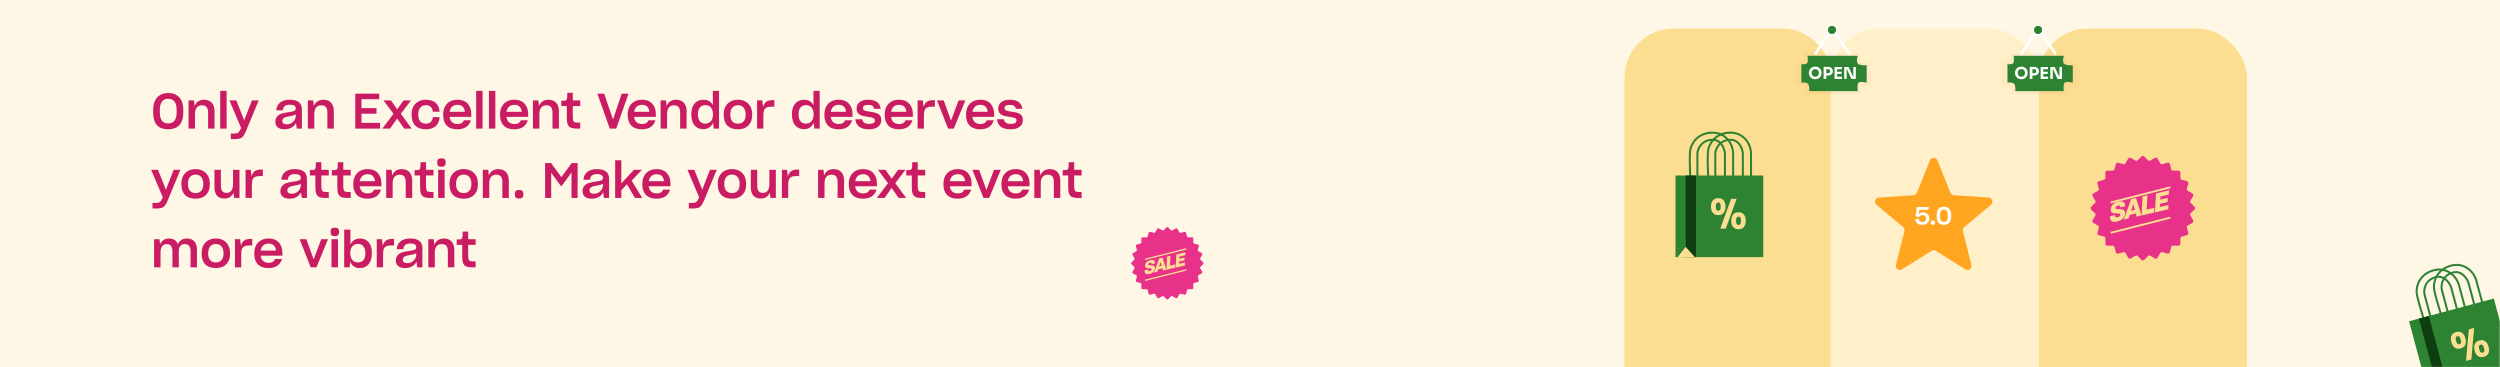 <svg width="1225" height="180" viewBox="0 0 1225 180" fill="none" xmlns="http://www.w3.org/2000/svg">
<rect opacity="0.1" width="1225" height="180" fill="#FCAF01"/>
<mask id="mask0_499_4247" style="mask-type:alpha" maskUnits="userSpaceOnUse" x="0" y="0" width="1225" height="180">
<rect width="1225" height="180" fill="#FCAF01"/>
</mask>
<g mask="url(#mask0_499_4247)">
<path d="M1188.07 144.497L1190.92 155.122L1191.18 156.088L1187.8 156.994C1186.69 153.495 1184.41 145.892 1184.17 143.471C1183.88 140.443 1185.36 134.354 1192.6 132.413C1198.4 130.86 1203.55 134.655 1204.98 139.967L1207.95 151.075L1204.09 152.111L1201.11 141.003C1200.6 139.071 1197.85 134.629 1193.51 135.794C1188.19 137.217 1187.43 142.082 1188.07 144.497Z" stroke="#2D8331"/>
<rect x="1180.44" y="157.413" width="43" height="40" transform="rotate(-15 1180.44 157.413)" fill="#2D8331"/>
<rect x="1185.27" y="156.119" width="5" height="40" transform="rotate(-15 1185.27 156.119)" fill="#0E3D10"/>
<path d="M1208.36 176.849L1209.72 161.369L1212.3 160.675L1210.96 176.15L1208.36 176.849ZM1205.69 170.752C1204.93 170.955 1204.25 170.959 1203.64 170.762C1203.04 170.549 1202.54 170.193 1202.13 169.696C1201.73 169.182 1201.44 168.577 1201.25 167.881L1201.12 167.379C1200.92 166.645 1200.88 165.96 1200.98 165.324C1201.09 164.689 1201.36 164.141 1201.78 163.681C1202.21 163.221 1202.79 162.892 1203.53 162.696C1204.28 162.496 1204.94 162.489 1205.53 162.677C1206.13 162.861 1206.64 163.201 1207.05 163.699C1207.46 164.197 1207.76 164.813 1207.96 165.547L1208.09 166.049C1208.28 166.744 1208.32 167.416 1208.22 168.065C1208.13 168.697 1207.87 169.255 1207.47 169.737C1207.05 170.206 1206.46 170.545 1205.69 170.752ZM1205.13 168.684C1205.53 168.578 1205.78 168.358 1205.89 168.027C1206 167.679 1205.96 167.144 1205.77 166.423C1205.57 165.663 1205.33 165.167 1205.06 164.936C1204.79 164.704 1204.46 164.64 1204.08 164.744C1203.69 164.847 1203.44 165.066 1203.32 165.401C1203.2 165.737 1203.25 166.278 1203.45 167.025C1203.64 167.746 1203.87 168.229 1204.15 168.473C1204.42 168.718 1204.75 168.788 1205.13 168.684ZM1217.08 174.863C1216.31 175.07 1215.62 175.074 1215.03 174.873C1214.44 174.673 1213.94 174.324 1213.53 173.826C1213.13 173.312 1212.84 172.708 1212.65 172.012L1212.52 171.51C1212.32 170.763 1212.27 170.072 1212.37 169.436C1212.48 168.8 1212.74 168.254 1213.16 167.798C1213.59 167.338 1214.17 167.007 1214.92 166.807C1215.67 166.607 1216.34 166.601 1216.92 166.788C1217.51 166.976 1218.01 167.318 1218.42 167.816C1218.83 168.313 1219.14 168.936 1219.34 169.683L1219.47 170.185C1219.66 170.88 1219.7 171.552 1219.6 172.201C1219.5 172.833 1219.25 173.384 1218.84 173.854C1218.44 174.32 1217.85 174.656 1217.08 174.863ZM1216.53 172.815C1216.93 172.708 1217.18 172.489 1217.29 172.157C1217.4 171.809 1217.36 171.275 1217.17 170.554C1216.96 169.781 1216.72 169.285 1216.46 169.066C1216.19 168.835 1215.86 168.771 1215.47 168.874C1215.09 168.978 1214.83 169.199 1214.7 169.537C1214.58 169.86 1214.62 170.401 1214.82 171.161C1215.02 171.882 1215.25 172.365 1215.52 172.609C1215.8 172.854 1216.13 172.922 1216.53 172.815Z" fill="#FBDE92"/>
<path d="M1196.55 142.224L1199.4 152.849L1199.66 153.815L1196.28 154.721C1195.17 151.222 1192.89 143.62 1192.66 141.198C1192.36 138.171 1193.84 132.082 1201.08 130.141C1206.88 128.588 1212.03 132.382 1213.46 137.695L1216.43 148.803L1212.57 149.838L1209.59 138.73C1209.08 136.798 1206.33 132.357 1201.99 133.521C1196.67 134.945 1195.91 139.809 1196.55 142.224Z" stroke="#2D8331"/>
<path d="M571.543 111.463C571.794 111.208 572.206 111.208 572.457 111.463L573.74 112.762C573.946 112.971 574.269 113.013 574.522 112.865L576.097 111.942C576.406 111.761 576.804 111.868 576.981 112.179L577.883 113.765C578.029 114.021 578.329 114.145 578.612 114.067L580.372 113.584C580.718 113.489 581.074 113.695 581.165 114.041L581.626 115.807C581.7 116.091 581.958 116.289 582.252 116.287L584.077 116.276C584.435 116.274 584.726 116.565 584.724 116.923L584.713 118.748C584.711 119.042 584.909 119.3 585.193 119.374L586.959 119.835C587.305 119.926 587.511 120.282 587.416 120.628L586.933 122.388C586.855 122.671 586.979 122.971 587.235 123.117L588.821 124.019C589.132 124.196 589.239 124.594 589.058 124.903L588.135 126.478C587.987 126.731 588.029 127.054 588.238 127.26L589.537 128.543C589.792 128.794 589.792 129.206 589.537 129.457L588.238 130.74C588.029 130.946 587.987 131.269 588.135 131.522L589.058 133.097C589.239 133.406 589.132 133.804 588.821 133.981L587.235 134.883C586.979 135.029 586.855 135.329 586.933 135.612L587.416 137.372C587.511 137.718 587.305 138.074 586.959 138.165L585.193 138.626C584.909 138.7 584.711 138.958 584.713 139.252L584.724 141.077C584.726 141.435 584.435 141.726 584.077 141.724L582.252 141.713C581.958 141.711 581.7 141.909 581.626 142.193L581.165 143.959C581.074 144.305 580.718 144.511 580.372 144.416L578.612 143.933C578.329 143.855 578.029 143.979 577.883 144.235L576.981 145.821C576.804 146.132 576.406 146.239 576.097 146.058L574.522 145.135C574.269 144.987 573.946 145.029 573.74 145.238L572.457 146.537C572.206 146.792 571.794 146.792 571.543 146.537L570.26 145.238C570.054 145.029 569.731 144.987 569.478 145.135L567.903 146.058C567.594 146.239 567.196 146.132 567.019 145.821L566.117 144.235C565.971 143.979 565.671 143.855 565.388 143.933L563.628 144.416C563.282 144.511 562.926 144.305 562.835 143.959L562.374 142.193C562.3 141.909 562.042 141.711 561.748 141.713L559.923 141.724C559.565 141.726 559.274 141.435 559.276 141.077L559.287 139.252C559.289 138.958 559.091 138.7 558.807 138.626L557.041 138.165C556.695 138.074 556.489 137.718 556.584 137.372L557.067 135.612C557.145 135.329 557.021 135.029 556.765 134.883L555.179 133.981C554.868 133.804 554.761 133.406 554.942 133.097L555.865 131.522C556.013 131.269 555.971 130.946 555.762 130.74L554.463 129.457C554.208 129.206 554.208 128.794 554.463 128.543L555.762 127.26C555.971 127.054 556.013 126.731 555.865 126.478L554.942 124.903C554.761 124.594 554.868 124.196 555.179 124.019L556.765 123.117C557.021 122.971 557.145 122.671 557.067 122.388L556.584 120.628C556.489 120.282 556.695 119.926 557.041 119.835L558.807 119.374C559.091 119.3 559.289 119.042 559.287 118.748L559.276 116.923C559.274 116.565 559.565 116.274 559.923 116.276L561.748 116.287C562.042 116.289 562.3 116.091 562.374 115.807L562.835 114.041C562.926 113.695 563.282 113.489 563.628 113.584L565.388 114.067C565.671 114.145 565.971 114.021 566.117 113.765L567.019 112.179C567.196 111.868 567.594 111.761 567.903 111.942L569.478 112.865C569.731 113.013 570.054 112.971 570.26 112.762L571.543 111.463Z" fill="#E83289"/>
<path d="M563.318 134.197C562.669 134.347 562.156 134.376 561.789 134.275C561.045 134.091 560.774 133.461 560.819 132.448L560.819 132.439L562.494 132.052L562.493 132.079C562.47 132.688 562.742 132.945 563.435 132.785C564.022 132.649 564.282 132.323 564.302 131.945C564.311 131.775 564.265 131.661 564.138 131.592C563.894 131.462 563.46 131.474 562.984 131.477C562.516 131.479 562.032 131.448 561.66 131.277C561.271 131.091 561.048 130.725 561.085 130.024C561.105 129.638 561.21 129.285 561.41 128.946C561.791 128.272 562.529 127.746 563.599 127.499C565.213 127.127 566.007 127.671 565.944 129.045L565.943 129.054L564.339 129.424L564.339 129.415C564.341 128.882 564.109 128.687 563.495 128.829C562.942 128.956 562.727 129.272 562.71 129.587C562.702 129.74 562.748 129.862 562.875 129.913C563.103 130.029 563.519 130.013 563.987 130.011C564.464 130.008 564.948 130.038 565.336 130.233C565.725 130.418 565.965 130.798 565.927 131.508C565.861 132.775 564.975 133.814 563.318 134.197ZM569.606 131.493L567.51 131.977L567.108 133.189L565.486 133.563L568.007 126.615L569.638 126.238L571.51 132.172L569.897 132.545L569.606 131.493ZM568.715 128.316L567.974 130.556L569.254 130.26L568.715 128.316ZM571.526 132.169L571.863 125.725L573.512 125.344L573.259 130.179L575.898 129.57L575.814 131.179L571.526 132.169ZM580.588 130.076L576.081 131.117L576.419 124.673L580.838 123.653L580.765 125.055L577.915 125.713L577.858 126.791L580.428 126.198L580.354 127.609L577.784 128.202L577.727 129.29L580.665 128.611L580.588 130.076Z" fill="#FBDE92"/>
<path d="M561.072 127.072L581.322 121.929" stroke="#FBDE92" stroke-width="0.643"/>
<path d="M561.072 137.357L581.322 132.214" stroke="#FBDE92" stroke-width="0.643"/>
<rect x="796" y="14" width="102" height="210" rx="24" fill="#FBDE92"/>
<rect x="897" y="14" width="102" height="217" rx="24" fill="#FFF0CA"/>
<rect x="999" y="14" width="102" height="216" rx="24" fill="#FBDE92"/>
<path d="M831.721 75.5V86.5V87.5H828.221C828.054 83.833 827.821 75.9 828.221 73.5C828.721 70.5 831.721 65 839.221 65C845.221 65 849.221 70 849.221 75.5V87H845.221V75.5C845.221 73.5 843.721 68.5 839.221 68.5C833.721 68.5 831.721 73 831.721 75.5Z" stroke="#2D8331"/>
<rect x="821" y="86" width="43" height="40" fill="#2D8331"/>
<rect x="826" y="86" width="5" height="40" fill="#0E3D10"/>
<path d="M826 121L822 126H830.5L826 121Z" fill="#FBDE92"/>
<path d="M842.94 112L848.26 97.4H850.94L845.64 112H842.94ZM841.94 105.42C841.153 105.42 840.493 105.247 839.96 104.9C839.44 104.54 839.047 104.067 838.78 103.48C838.527 102.88 838.4 102.22 838.4 101.5V100.98C838.4 100.22 838.533 99.547 838.8 98.96C839.067 98.373 839.467 97.913 840 97.58C840.533 97.247 841.18 97.08 841.94 97.08C842.713 97.08 843.36 97.247 843.88 97.58C844.413 97.913 844.813 98.373 845.08 98.96C845.347 99.547 845.48 100.22 845.48 100.98V101.5C845.48 102.22 845.347 102.88 845.08 103.48C844.827 104.067 844.44 104.54 843.92 104.9C843.4 105.247 842.74 105.42 841.94 105.42ZM841.94 103.28C842.353 103.28 842.653 103.133 842.84 102.84C843.04 102.533 843.14 102.007 843.14 101.26C843.14 100.473 843.04 99.933 842.84 99.64C842.64 99.347 842.34 99.2 841.94 99.2C841.54 99.2 841.24 99.347 841.04 99.64C840.84 99.933 840.74 100.467 840.74 101.24C840.74 101.987 840.84 102.513 841.04 102.82C841.24 103.127 841.54 103.28 841.94 103.28ZM851.88 112.34C851.08 112.34 850.42 112.167 849.9 111.82C849.38 111.473 848.987 111.007 848.72 110.42C848.467 109.82 848.34 109.16 848.34 108.44V107.92C848.34 107.147 848.473 106.467 848.74 105.88C849.007 105.293 849.4 104.833 849.92 104.5C850.453 104.167 851.107 104 851.88 104C852.653 104 853.3 104.167 853.82 104.5C854.34 104.833 854.733 105.293 855 105.88C855.267 106.467 855.4 107.147 855.4 107.92V108.44C855.4 109.16 855.267 109.82 855 110.42C854.747 111.007 854.36 111.473 853.84 111.82C853.333 112.167 852.68 112.34 851.88 112.34ZM851.88 110.22C852.293 110.22 852.593 110.073 852.78 109.78C852.98 109.473 853.08 108.947 853.08 108.2C853.08 107.4 852.98 106.86 852.78 106.58C852.58 106.287 852.28 106.14 851.88 106.14C851.48 106.14 851.173 106.287 850.96 106.58C850.76 106.86 850.66 107.393 850.66 108.18C850.66 108.927 850.76 109.453 850.96 109.76C851.16 110.067 851.467 110.22 851.88 110.22Z" fill="#FBDE92"/>
<path d="M840.5 75.5V86.5V87.5H837C836.833 83.833 836.6 75.9 837 73.5C837.5 70.5 840.5 65 848 65C854 65 858 70 858 75.5V87H854V75.5C854 73.5 852.5 68.5 848 68.5C842.5 68.5 840.5 73 840.5 75.5Z" stroke="#2D8331"/>
<g filter="url(#filter0_d_499_4247)">
<path d="M1049.34 72.669C1049.7 72.301 1050.3 72.301 1050.66 72.669L1052.51 74.544C1052.81 74.847 1053.28 74.908 1053.64 74.693L1055.92 73.361C1056.36 73.1 1056.94 73.253 1057.19 73.703L1058.5 75.994C1058.71 76.363 1059.14 76.543 1059.55 76.43L1062.09 75.732C1062.59 75.595 1063.11 75.892 1063.24 76.393L1063.9 78.944C1064.01 79.354 1064.38 79.64 1064.81 79.637L1067.44 79.621C1067.96 79.618 1068.38 80.038 1068.38 80.555L1068.36 83.192C1068.36 83.616 1068.65 83.988 1069.06 84.096L1071.61 84.762C1072.11 84.893 1072.4 85.408 1072.27 85.907L1071.57 88.449C1071.46 88.858 1071.64 89.292 1072.01 89.502L1074.3 90.806C1074.75 91.062 1074.9 91.635 1074.64 92.082L1073.31 94.357C1073.09 94.723 1073.15 95.188 1073.46 95.487L1075.33 97.339C1075.7 97.703 1075.7 98.297 1075.33 98.661L1073.46 100.513C1073.15 100.812 1073.09 101.277 1073.31 101.643L1074.64 103.918C1074.9 104.364 1074.75 104.938 1074.3 105.194L1072.01 106.498C1071.64 106.708 1071.46 107.142 1071.57 107.551L1072.27 110.093C1072.4 110.592 1072.11 111.107 1071.61 111.238L1069.06 111.904C1068.65 112.012 1068.36 112.384 1068.36 112.808L1068.38 115.445C1068.38 115.962 1067.96 116.382 1067.44 116.379L1064.81 116.363C1064.38 116.36 1064.01 116.646 1063.9 117.056L1063.24 119.607C1063.11 120.108 1062.59 120.405 1062.09 120.268L1059.55 119.57C1059.14 119.457 1058.71 119.637 1058.5 120.006L1057.19 122.297C1056.94 122.747 1056.36 122.9 1055.92 122.639L1053.64 121.307C1053.28 121.092 1052.81 121.153 1052.51 121.455L1050.66 123.331C1050.3 123.699 1049.7 123.699 1049.34 123.331L1047.49 121.455C1047.19 121.153 1046.72 121.092 1046.36 121.307L1044.08 122.639C1043.64 122.9 1043.06 122.747 1042.81 122.297L1041.5 120.006C1041.29 119.637 1040.86 119.457 1040.45 119.57L1037.91 120.268C1037.41 120.405 1036.89 120.108 1036.76 119.607L1036.1 117.056C1035.99 116.646 1035.62 116.36 1035.19 116.363L1032.56 116.379C1032.04 116.382 1031.62 115.962 1031.62 115.445L1031.64 112.808C1031.64 112.384 1031.35 112.012 1030.94 111.904L1028.39 111.238C1027.89 111.107 1027.6 110.592 1027.73 110.093L1028.43 107.551C1028.54 107.142 1028.36 106.708 1027.99 106.498L1025.7 105.194C1025.25 104.938 1025.1 104.364 1025.36 103.918L1026.69 101.643C1026.91 101.277 1026.85 100.812 1026.54 100.513L1024.67 98.661C1024.3 98.297 1024.3 97.703 1024.67 97.339L1026.54 95.487C1026.85 95.188 1026.91 94.723 1026.69 94.357L1025.36 92.082C1025.1 91.635 1025.25 91.062 1025.7 90.806L1027.99 89.502C1028.36 89.292 1028.54 88.858 1028.43 88.449L1027.73 85.907C1027.6 85.408 1027.89 84.893 1028.39 84.762L1030.94 84.096C1031.35 83.988 1031.64 83.616 1031.64 83.192L1031.62 80.555C1031.62 80.038 1032.04 79.618 1032.56 79.621L1035.19 79.637C1035.62 79.64 1035.99 79.354 1036.1 78.944L1036.76 76.393C1036.89 75.892 1037.41 75.595 1037.91 75.732L1040.45 76.43C1040.86 76.543 1041.29 76.363 1041.5 75.994L1042.81 73.703C1043.06 73.253 1043.64 73.1 1044.08 73.361L1046.36 74.693C1046.72 74.908 1047.19 74.847 1047.49 74.544L1049.34 72.669Z" fill="#E83289"/>
<path d="M1037.51 104.508C1036.57 104.724 1035.83 104.767 1035.3 104.62C1034.23 104.355 1033.84 103.445 1033.9 101.981L1033.9 101.968L1036.32 101.41L1036.32 101.449C1036.29 102.328 1036.68 102.699 1037.68 102.468C1038.53 102.272 1038.9 101.801 1038.93 101.256C1038.94 101.009 1038.88 100.845 1038.7 100.746C1038.34 100.558 1037.72 100.574 1037.03 100.58C1036.35 100.582 1035.65 100.538 1035.12 100.29C1034.55 100.022 1034.23 99.494 1034.28 98.481C1034.31 97.923 1034.47 97.413 1034.75 96.923C1035.31 95.95 1036.37 95.191 1037.92 94.834C1040.25 94.296 1041.4 95.082 1041.3 97.066L1041.3 97.079L1038.99 97.614L1038.99 97.601C1038.99 96.831 1038.65 96.549 1037.77 96.754C1036.97 96.938 1036.66 97.395 1036.63 97.849C1036.62 98.07 1036.69 98.247 1036.87 98.32C1037.2 98.488 1037.8 98.464 1038.48 98.462C1039.17 98.457 1039.86 98.501 1040.43 98.782C1040.99 99.05 1041.33 99.598 1041.28 100.624C1041.18 102.454 1039.9 103.955 1037.51 104.508ZM1046.59 100.603L1043.57 101.302L1042.99 103.052L1040.64 103.593L1044.28 93.556L1046.64 93.012L1049.34 101.584L1047.01 102.122L1046.59 100.603ZM1045.31 96.013L1044.24 99.249L1046.09 98.822L1045.31 96.013ZM1049.37 101.578L1049.85 92.27L1052.24 91.721L1051.87 98.705L1055.68 97.825L1055.56 100.148L1049.37 101.578ZM1062.46 98.556L1055.95 100.059L1056.43 90.751L1062.82 89.277L1062.71 91.302L1058.6 92.253L1058.51 93.811L1062.22 92.954L1062.12 94.992L1058.41 95.849L1058.32 97.42L1062.57 96.44L1062.46 98.556Z" fill="#FBDE92"/>
<path d="M1034.21 95.215L1063.46 87.786" stroke="#FBDE92" stroke-width="0.929"/>
<path d="M1034.21 110.071L1063.46 102.643" stroke="#FBDE92" stroke-width="0.929"/>
</g>
</g>
<path d="M82.4 63.36C77.672 63.36 75.056 60.816 75.056 55.224V53.784C75.056 51.984 75.368 50.52 75.968 49.296C77.192 46.824 79.472 45.576 82.424 45.576C83.912 45.576 85.184 45.864 86.312 46.512C88.52 47.76 89.816 50.184 89.816 53.784V55.224C89.816 60.744 86.96 63.36 82.4 63.36ZM82.424 60.48C85.184 60.48 86.552 58.608 86.552 55.104V53.928C86.552 50.304 85.184 48.408 82.424 48.408C79.616 48.408 78.32 50.376 78.32 53.904V55.104C78.32 58.608 79.616 60.48 82.424 60.48ZM95.555 63H92.387V49.2H95.051L95.339 51.96C96.083 50.064 97.643 48.864 100.019 48.864C103.355 48.864 105.131 51.072 105.131 54.504V63H101.963V55.272C101.963 53.016 101.243 51.6 98.987 51.6C96.635 51.6 95.555 53.232 95.555 55.8V63ZM107.904 63V44.52H111.048V63H107.904ZM113.087 68.16V65.424H114.695C115.295 65.424 115.799 65.352 116.159 65.256C116.903 65.04 117.311 64.488 117.863 63.288L118.127 62.64L112.415 49.2H115.775L119.519 58.536L119.639 59.16L119.807 58.56L123.455 49.2H126.767L120.719 63.792C119.927 65.712 119.303 66.816 118.487 67.416C117.647 68.016 116.543 68.16 114.671 68.16H113.087ZM145.062 60.24C144.126 62.04 142.278 63.36 139.422 63.36C136.422 63.36 134.91 61.92 134.91 59.664C134.91 58.128 135.582 56.976 136.71 56.28C137.094 56.016 137.502 55.824 137.886 55.704C138.702 55.416 139.734 55.224 141.462 54.96C143.934 54.648 144.918 54.312 144.918 53.184C144.918 52.032 144.174 51.312 142.014 51.312C139.734 51.312 138.702 52.296 138.606 54.072H135.366C135.582 50.928 137.886 48.864 141.846 48.864C143.358 48.864 144.51 49.056 145.422 49.464C147.222 50.232 147.942 51.696 147.942 53.688V63H145.398L145.062 60.24ZM140.502 60.936C141.414 60.936 142.182 60.72 142.854 60.312C144.198 59.472 144.942 58.08 144.942 56.76V56.016C144.366 56.424 143.406 56.712 142.158 56.904C140.478 57.168 139.806 57.36 139.158 57.768C138.606 58.128 138.342 58.608 138.342 59.208C138.342 60.36 139.062 60.936 140.502 60.936ZM154.008 63H150.84V49.2H153.504L153.792 51.96C154.536 50.064 156.096 48.864 158.472 48.864C161.808 48.864 163.584 51.072 163.584 54.504V63H160.416V55.272C160.416 53.016 159.696 51.6 157.44 51.6C155.088 51.6 154.008 53.232 154.008 55.8V63ZM186.214 63H174.07V45.888H185.806V48.6H177.118V52.992H184.486V55.728H177.118V60.192H186.214V63ZM194.6 58.056L191.144 63H187.328L192.824 55.776L187.904 49.2H191.6L194.624 53.592L197.744 49.2H201.392L196.4 55.752L201.728 63H198.032L194.6 58.056ZM208.621 63.36C204.205 63.36 201.685 60.888 201.685 56.376V56.016C201.685 54.48 201.997 53.16 202.597 52.104C203.821 49.992 205.981 48.864 208.645 48.864C212.461 48.864 215.077 50.664 215.389 54.696V54.744H212.101V54.672C211.813 52.512 210.589 51.552 208.669 51.552C206.461 51.552 204.949 53.088 204.949 56.016V56.328C204.949 59.064 206.341 60.6 208.645 60.6C210.661 60.6 211.813 59.544 212.125 57.432V57.408H215.413V57.48C215.101 61.56 212.437 63.36 208.621 63.36ZM230.738 58.92C229.946 61.728 227.714 63.36 224.09 63.36C219.434 63.36 217.154 60.672 217.154 56.4V56.064C217.154 54.576 217.442 53.352 218.018 52.248C219.17 50.088 221.282 48.864 224.186 48.864C226.562 48.864 228.242 49.68 229.346 51C230.45 52.32 230.93 54.024 230.93 55.8V57.264H220.274C220.538 59.52 221.93 60.768 224.21 60.768C225.89 60.768 226.874 60.12 227.354 58.92H230.738ZM224.21 51.36C222.026 51.36 220.658 52.608 220.298 54.792H227.786C227.57 52.68 226.418 51.36 224.21 51.36ZM233.318 63V44.52H236.462V63H233.318ZM239.576 63V44.52H242.72V63H239.576ZM258.605 58.92C257.813 61.728 255.581 63.36 251.957 63.36C247.301 63.36 245.021 60.672 245.021 56.4V56.064C245.021 54.576 245.309 53.352 245.885 52.248C247.037 50.088 249.149 48.864 252.053 48.864C254.429 48.864 256.109 49.68 257.213 51C258.317 52.32 258.797 54.024 258.797 55.8V57.264H248.141C248.405 59.52 249.797 60.768 252.077 60.768C253.757 60.768 254.741 60.12 255.221 58.92H258.605ZM252.077 51.36C249.893 51.36 248.525 52.608 248.165 54.792H255.653C255.437 52.68 254.285 51.36 252.077 51.36ZM264.305 63H261.137V49.2H263.801L264.089 51.96C264.833 50.064 266.393 48.864 268.769 48.864C272.105 48.864 273.881 51.072 273.881 54.504V63H270.713V55.272C270.713 53.016 269.993 51.6 267.737 51.6C265.385 51.6 264.305 53.232 264.305 55.8V63ZM284.314 63H282.538C281.242 63 280.234 62.808 279.562 62.496C278.17 61.8 277.738 60.288 277.738 57.48V51.984H275.05V49.32H276.274C276.73 49.32 277.042 49.272 277.258 49.176C277.714 48.96 277.858 48.432 277.93 47.304C277.954 46.704 277.978 45.888 277.978 45.48H280.666V49.2H284.314V51.984H280.666V56.952C280.666 57.864 280.738 58.536 280.858 58.992C281.074 59.904 281.794 60.072 283.33 60.072H284.314V63ZM298.775 63L292.703 45.888H296.039L300.383 58.584L304.631 45.888H307.967L301.967 63H298.775ZM321.16 58.92C320.368 61.728 318.136 63.36 314.512 63.36C309.855 63.36 307.576 60.672 307.576 56.4V56.064C307.576 54.576 307.864 53.352 308.44 52.248C309.592 50.088 311.704 48.864 314.608 48.864C316.984 48.864 318.664 49.68 319.768 51C320.872 52.32 321.352 54.024 321.352 55.8V57.264H310.696C310.96 59.52 312.352 60.768 314.632 60.768C316.312 60.768 317.296 60.12 317.776 58.92H321.16ZM314.632 51.36C312.448 51.36 311.08 52.608 310.72 54.792H318.208C317.992 52.68 316.84 51.36 314.632 51.36ZM326.86 63H323.692V49.2H326.356L326.644 51.96C327.388 50.064 328.948 48.864 331.324 48.864C334.66 48.864 336.436 51.072 336.436 54.504V63H333.268V55.272C333.268 53.016 332.548 51.6 330.292 51.6C327.94 51.6 326.86 53.232 326.86 55.8V63ZM349.379 60.12C348.635 61.992 347.075 63.288 344.603 63.288C341.075 63.288 338.747 60.816 338.747 56.16V55.824C338.747 54.312 339.011 53.04 339.515 52.008C340.523 49.944 342.347 48.888 344.699 48.888C346.979 48.888 348.491 49.872 349.283 51.576V44.52H352.331V63H349.715L349.379 60.12ZM345.563 60.576C347.915 60.576 349.355 58.872 349.355 56.136V55.896C349.355 53.232 347.963 51.504 345.683 51.504C343.307 51.504 341.987 53.112 341.987 55.872V56.136C341.987 59.088 343.475 60.576 345.563 60.576ZM361.598 63.36C357.134 63.36 354.638 60.888 354.638 56.376V56.016C354.638 54.48 354.95 53.16 355.55 52.104C356.75 49.992 358.886 48.864 361.598 48.864C362.99 48.864 364.166 49.128 365.198 49.704C367.31 50.832 368.558 52.968 368.558 56.016V56.376C368.558 57.888 368.27 59.136 367.694 60.168C366.494 62.256 364.406 63.36 361.598 63.36ZM361.598 60.6C363.974 60.6 365.366 59.064 365.366 56.328V56.016C365.366 53.184 363.902 51.552 361.622 51.552C359.366 51.552 357.854 53.088 357.854 56.016V56.328C357.854 59.064 359.246 60.6 361.598 60.6ZM370.965 63V49.2H373.509L373.917 52.44C374.469 50.16 375.885 49.08 378.501 49.08H379.437V52.272H378.069C376.965 52.272 376.149 52.416 375.573 52.704C374.421 53.256 374.061 54.456 374.061 56.616V63H370.965ZM398.692 60.12C397.948 61.992 396.388 63.288 393.916 63.288C390.388 63.288 388.06 60.816 388.06 56.16V55.824C388.06 54.312 388.324 53.04 388.828 52.008C389.836 49.944 391.66 48.888 394.012 48.888C396.292 48.888 397.804 49.872 398.596 51.576V44.52H401.644V63H399.028L398.692 60.12ZM394.876 60.576C397.228 60.576 398.668 58.872 398.668 56.136V55.896C398.668 53.232 397.276 51.504 394.996 51.504C392.62 51.504 391.3 53.112 391.3 55.872V56.136C391.3 59.088 392.788 60.576 394.876 60.576ZM417.535 58.92C416.743 61.728 414.511 63.36 410.887 63.36C406.23 63.36 403.951 60.672 403.951 56.4V56.064C403.951 54.576 404.239 53.352 404.815 52.248C405.967 50.088 408.079 48.864 410.983 48.864C413.359 48.864 415.039 49.68 416.143 51C417.247 52.32 417.727 54.024 417.727 55.8V57.264H407.071C407.335 59.52 408.727 60.768 411.007 60.768C412.687 60.768 413.671 60.12 414.151 58.92H417.535ZM411.007 51.36C408.823 51.36 407.455 52.608 407.095 54.792H414.583C414.367 52.68 413.215 51.36 411.007 51.36ZM425.823 63.36C421.575 63.36 419.511 61.656 419.103 58.44H422.511C422.799 60.072 423.927 60.72 425.895 60.72C427.911 60.72 428.703 60.048 428.703 58.944C428.703 58.536 428.535 58.2 428.175 57.984C427.479 57.576 426.279 57.408 424.959 57.216C423.711 57.024 422.439 56.808 421.407 56.256C420.375 55.704 419.727 54.768 419.727 53.232C419.727 50.688 421.623 48.864 425.415 48.864C429.375 48.864 431.175 50.568 431.559 53.328H428.343C428.127 51.984 427.215 51.384 425.391 51.384C423.423 51.384 422.823 52.08 422.823 53.04C422.823 53.448 422.991 53.784 423.351 54C424.047 54.408 425.271 54.576 426.591 54.768C427.839 54.96 429.111 55.176 430.143 55.728C431.175 56.28 431.823 57.216 431.823 58.752C431.823 61.416 429.903 63.36 425.823 63.36ZM447.089 58.92C446.297 61.728 444.065 63.36 440.441 63.36C435.785 63.36 433.505 60.672 433.505 56.4V56.064C433.505 54.576 433.793 53.352 434.369 52.248C435.521 50.088 437.633 48.864 440.537 48.864C442.913 48.864 444.593 49.68 445.697 51C446.801 52.32 447.281 54.024 447.281 55.8V57.264H436.625C436.889 59.52 438.281 60.768 440.561 60.768C442.241 60.768 443.225 60.12 443.705 58.92H447.089ZM440.561 51.36C438.377 51.36 437.009 52.608 436.649 54.792H444.137C443.921 52.68 442.769 51.36 440.561 51.36ZM449.621 63V49.2H452.165L452.573 52.44C453.125 50.16 454.541 49.08 457.157 49.08H458.093V52.272H456.725C455.621 52.272 454.805 52.416 454.229 52.704C453.077 53.256 452.717 54.456 452.717 56.616V63H449.621ZM464.553 63L459.129 49.2H462.417L465.993 59.088L469.713 49.2H473.025L467.361 63H464.553ZM486.933 58.92C486.141 61.728 483.909 63.36 480.285 63.36C475.629 63.36 473.349 60.672 473.349 56.4V56.064C473.349 54.576 473.637 53.352 474.213 52.248C475.365 50.088 477.477 48.864 480.381 48.864C482.757 48.864 484.437 49.68 485.541 51C486.645 52.32 487.125 54.024 487.125 55.8V57.264H476.469C476.733 59.52 478.125 60.768 480.405 60.768C482.085 60.768 483.069 60.12 483.549 58.92H486.933ZM480.405 51.36C478.221 51.36 476.853 52.608 476.493 54.792H483.981C483.765 52.68 482.613 51.36 480.405 51.36ZM495.222 63.36C490.974 63.36 488.91 61.656 488.502 58.44H491.91C492.198 60.072 493.326 60.72 495.294 60.72C497.31 60.72 498.102 60.048 498.102 58.944C498.102 58.536 497.934 58.2 497.574 57.984C496.878 57.576 495.678 57.408 494.358 57.216C493.11 57.024 491.838 56.808 490.806 56.256C489.774 55.704 489.126 54.768 489.126 53.232C489.126 50.688 491.022 48.864 494.814 48.864C498.774 48.864 500.574 50.568 500.958 53.328H497.742C497.526 51.984 496.614 51.384 494.79 51.384C492.822 51.384 492.222 52.08 492.222 53.04C492.222 53.448 492.39 53.784 492.75 54C493.446 54.408 494.67 54.576 495.99 54.768C497.238 54.96 498.51 55.176 499.542 55.728C500.574 56.28 501.222 57.216 501.222 58.752C501.222 61.416 499.302 63.36 495.222 63.36ZM74.72 102.16V99.424H76.328C76.928 99.424 77.432 99.352 77.792 99.256C78.536 99.04 78.944 98.488 79.496 97.288L79.76 96.64L74.048 83.2H77.408L81.152 92.536L81.272 93.16L81.44 92.56L85.088 83.2H88.4L82.352 97.792C81.56 99.712 80.936 100.816 80.12 101.416C79.28 102.016 78.176 102.16 76.304 102.16H74.72ZM95.84 97.36C91.376 97.36 88.88 94.888 88.88 90.376V90.016C88.88 88.48 89.192 87.16 89.792 86.104C90.992 83.992 93.128 82.864 95.84 82.864C97.232 82.864 98.408 83.128 99.44 83.704C101.552 84.832 102.8 86.968 102.8 90.016V90.376C102.8 91.888 102.512 93.136 101.936 94.168C100.736 96.256 98.648 97.36 95.84 97.36ZM95.84 94.6C98.216 94.6 99.608 93.064 99.608 90.328V90.016C99.608 87.184 98.144 85.552 95.864 85.552C93.608 85.552 92.096 87.088 92.096 90.016V90.328C92.096 93.064 93.488 94.6 95.84 94.6ZM114.424 94.36C113.728 96.16 112.24 97.288 109.96 97.288C106.648 97.288 105.088 95.176 105.088 91.744V83.2H108.232V90.88C108.232 93.04 108.88 94.528 111.04 94.528C113.128 94.528 114.184 92.824 114.184 90.376V83.2H117.352V97H114.712L114.424 94.36ZM120.325 97V83.2H122.869L123.277 86.44C123.829 84.16 125.245 83.08 127.861 83.08H128.797V86.272H127.429C126.325 86.272 125.509 86.416 124.933 86.704C123.781 87.256 123.421 88.456 123.421 90.616V97H120.325ZM147.523 94.24C146.587 96.04 144.739 97.36 141.883 97.36C138.883 97.36 137.371 95.92 137.371 93.664C137.371 92.128 138.043 90.976 139.171 90.28C139.555 90.016 139.963 89.824 140.347 89.704C141.163 89.416 142.195 89.224 143.923 88.96C146.395 88.648 147.379 88.312 147.379 87.184C147.379 86.032 146.635 85.312 144.475 85.312C142.195 85.312 141.163 86.296 141.067 88.072H137.827C138.043 84.928 140.347 82.864 144.307 82.864C145.819 82.864 146.971 83.056 147.883 83.464C149.683 84.232 150.403 85.696 150.403 87.688V97H147.859L147.523 94.24ZM142.963 94.936C143.875 94.936 144.643 94.72 145.315 94.312C146.659 93.472 147.403 92.08 147.403 90.76V90.016C146.827 90.424 145.867 90.712 144.619 90.904C142.939 91.168 142.267 91.36 141.619 91.768C141.067 92.128 140.803 92.608 140.803 93.208C140.803 94.36 141.523 94.936 142.963 94.936ZM161.103 97H159.327C158.031 97 157.023 96.808 156.351 96.496C154.959 95.8 154.527 94.288 154.527 91.48V85.984H151.839V83.32H153.063C153.519 83.32 153.831 83.272 154.047 83.176C154.503 82.96 154.647 82.432 154.719 81.304C154.743 80.704 154.767 79.888 154.767 79.48H157.455V83.2H161.103V85.984H157.455V90.952C157.455 91.864 157.527 92.536 157.647 92.992C157.863 93.904 158.583 94.072 160.119 94.072H161.103V97ZM171.861 97H170.085C168.789 97 167.781 96.808 167.109 96.496C165.717 95.8 165.285 94.288 165.285 91.48V85.984H162.597V83.32H163.821C164.277 83.32 164.589 83.272 164.805 83.176C165.261 82.96 165.405 82.432 165.477 81.304C165.501 80.704 165.525 79.888 165.525 79.48H168.213V83.2H171.861V85.984H168.213V90.952C168.213 91.864 168.285 92.536 168.405 92.992C168.621 93.904 169.341 94.072 170.877 94.072H171.861V97ZM186.699 92.92C185.907 95.728 183.675 97.36 180.051 97.36C175.395 97.36 173.115 94.672 173.115 90.4V90.064C173.115 88.576 173.403 87.352 173.979 86.248C175.131 84.088 177.243 82.864 180.147 82.864C182.523 82.864 184.203 83.68 185.307 85C186.411 86.32 186.891 88.024 186.891 89.8V91.264H176.235C176.499 93.52 177.891 94.768 180.171 94.768C181.851 94.768 182.835 94.12 183.315 92.92H186.699ZM180.171 85.36C177.987 85.36 176.619 86.608 176.259 88.792H183.747C183.531 86.68 182.379 85.36 180.171 85.36ZM192.399 97H189.231V83.2H191.895L192.183 85.96C192.927 84.064 194.487 82.864 196.863 82.864C200.199 82.864 201.975 85.072 201.975 88.504V97H198.807V89.272C198.807 87.016 198.087 85.6 195.831 85.6C193.479 85.6 192.399 87.232 192.399 89.8V97ZM212.407 97H210.631C209.335 97 208.327 96.808 207.655 96.496C206.263 95.8 205.831 94.288 205.831 91.48V85.984H203.143V83.32H204.367C204.823 83.32 205.135 83.272 205.351 83.176C205.807 82.96 205.951 82.432 206.023 81.304C206.047 80.704 206.071 79.888 206.071 79.48H208.759V83.2H212.407V85.984H208.759V90.952C208.759 91.864 208.831 92.536 208.951 92.992C209.167 93.904 209.887 94.072 211.423 94.072H212.407V97ZM216.317 81.712C214.805 81.712 214.229 81.208 214.229 79.624C214.229 78.088 214.925 77.56 216.317 77.56C217.709 77.56 218.405 78.088 218.405 79.624C218.405 81.112 217.733 81.712 216.317 81.712ZM214.685 97V83.2H217.877V97H214.685ZM227.207 97.36C222.743 97.36 220.247 94.888 220.247 90.376V90.016C220.247 88.48 220.559 87.16 221.159 86.104C222.359 83.992 224.495 82.864 227.207 82.864C228.599 82.864 229.775 83.128 230.807 83.704C232.919 84.832 234.167 86.968 234.167 90.016V90.376C234.167 91.888 233.879 93.136 233.303 94.168C232.103 96.256 230.015 97.36 227.207 97.36ZM227.207 94.6C229.583 94.6 230.975 93.064 230.975 90.328V90.016C230.975 87.184 229.511 85.552 227.231 85.552C224.975 85.552 223.463 87.088 223.463 90.016V90.328C223.463 93.064 224.855 94.6 227.207 94.6ZM239.743 97H236.575V83.2H239.239L239.527 85.96C240.271 84.064 241.831 82.864 244.207 82.864C247.543 82.864 249.319 85.072 249.319 88.504V97H246.151V89.272C246.151 87.016 245.431 85.6 243.175 85.6C240.823 85.6 239.743 87.232 239.743 89.8V97ZM254.366 97.288C252.83 97.288 252.254 96.76 252.254 95.176C252.254 93.592 252.974 93.088 254.366 93.088C255.782 93.088 256.478 93.592 256.478 95.176C256.478 96.688 255.782 97.288 254.366 97.288ZM270.094 84.544V97H267.094V79.888H270.022L275.062 86.8L280.126 79.912H283.03V97H280.03V84.424L279.526 85.264L275.23 91.072H274.774L270.502 85.24L270.094 84.544ZM295.578 94.24C294.642 96.04 292.794 97.36 289.938 97.36C286.938 97.36 285.426 95.92 285.426 93.664C285.426 92.128 286.098 90.976 287.226 90.28C287.61 90.016 288.018 89.824 288.402 89.704C289.218 89.416 290.25 89.224 291.978 88.96C294.45 88.648 295.434 88.312 295.434 87.184C295.434 86.032 294.69 85.312 292.53 85.312C290.25 85.312 289.218 86.296 289.122 88.072H285.882C286.098 84.928 288.402 82.864 292.362 82.864C293.874 82.864 295.026 83.056 295.938 83.464C297.738 84.232 298.458 85.696 298.458 87.688V97H295.914L295.578 94.24ZM291.018 94.936C291.93 94.936 292.698 94.72 293.37 94.312C294.714 93.472 295.458 92.08 295.458 90.76V90.016C294.882 90.424 293.922 90.712 292.674 90.904C290.994 91.168 290.322 91.36 289.674 91.768C289.122 92.128 288.858 92.608 288.858 93.208C288.858 94.36 289.578 94.936 291.018 94.936ZM307.187 90.28L304.451 93.208V97H301.427V78.52H304.451V89.944L304.979 89.296L310.643 83.2H314.555L309.515 88.528L314.699 97H311.123L307.187 90.28ZM328.331 92.92C327.539 95.728 325.307 97.36 321.683 97.36C317.027 97.36 314.747 94.672 314.747 90.4V90.064C314.747 88.576 315.035 87.352 315.611 86.248C316.763 84.088 318.875 82.864 321.779 82.864C324.155 82.864 325.835 83.68 326.939 85C328.043 86.32 328.523 88.024 328.523 89.8V91.264H317.867C318.131 93.52 319.523 94.768 321.803 94.768C323.483 94.768 324.467 94.12 324.947 92.92H328.331ZM321.803 85.36C319.619 85.36 318.251 86.608 317.891 88.792H325.379C325.163 86.68 324.011 85.36 321.803 85.36ZM337.525 102.16V99.424H339.133C339.733 99.424 340.237 99.352 340.597 99.256C341.341 99.04 341.749 98.488 342.301 97.288L342.565 96.64L336.853 83.2H340.213L343.957 92.536L344.077 93.16L344.245 92.56L347.893 83.2H351.205L345.157 97.792C344.365 99.712 343.741 100.816 342.925 101.416C342.085 102.016 340.981 102.16 339.109 102.16H337.525ZM358.645 97.36C354.181 97.36 351.685 94.888 351.685 90.376V90.016C351.685 88.48 351.997 87.16 352.597 86.104C353.797 83.992 355.933 82.864 358.645 82.864C360.037 82.864 361.213 83.128 362.245 83.704C364.357 84.832 365.605 86.968 365.605 90.016V90.376C365.605 91.888 365.317 93.136 364.741 94.168C363.541 96.256 361.453 97.36 358.645 97.36ZM358.645 94.6C361.021 94.6 362.413 93.064 362.413 90.328V90.016C362.413 87.184 360.949 85.552 358.669 85.552C356.413 85.552 354.901 87.088 354.901 90.016V90.328C354.901 93.064 356.293 94.6 358.645 94.6ZM377.229 94.36C376.533 96.16 375.045 97.288 372.765 97.288C369.453 97.288 367.893 95.176 367.893 91.744V83.2H371.037V90.88C371.037 93.04 371.685 94.528 373.845 94.528C375.933 94.528 376.989 92.824 376.989 90.376V83.2H380.157V97H377.517L377.229 94.36ZM383.129 97V83.2H385.673L386.081 86.44C386.633 84.16 388.049 83.08 390.665 83.08H391.601V86.272H390.233C389.129 86.272 388.313 86.416 387.737 86.704C386.585 87.256 386.225 88.456 386.225 90.616V97H383.129ZM404.016 97H400.848V83.2H403.512L403.8 85.96C404.544 84.064 406.104 82.864 408.48 82.864C411.816 82.864 413.592 85.072 413.592 88.504V97H410.424V89.272C410.424 87.016 409.704 85.6 407.448 85.6C405.096 85.6 404.016 87.232 404.016 89.8V97ZM429.488 92.92C428.696 95.728 426.464 97.36 422.84 97.36C418.184 97.36 415.904 94.672 415.904 90.4V90.064C415.904 88.576 416.192 87.352 416.768 86.248C417.92 84.088 420.032 82.864 422.936 82.864C425.312 82.864 426.992 83.68 428.096 85C429.2 86.32 429.68 88.024 429.68 89.8V91.264H419.024C419.288 93.52 420.68 94.768 422.96 94.768C424.64 94.768 425.624 94.12 426.104 92.92H429.488ZM422.96 85.36C420.776 85.36 419.408 86.608 419.048 88.792H426.536C426.32 86.68 425.168 85.36 422.96 85.36ZM436.897 92.056L433.441 97H429.625L435.121 89.776L430.201 83.2H433.897L436.921 87.592L440.041 83.2H443.689L438.697 89.752L444.025 97H440.329L436.897 92.056ZM453.345 97H451.569C450.273 97 449.265 96.808 448.593 96.496C447.201 95.8 446.769 94.288 446.769 91.48V85.984H444.081V83.32H445.305C445.761 83.32 446.073 83.272 446.289 83.176C446.745 82.96 446.889 82.432 446.961 81.304C446.985 80.704 447.009 79.888 447.009 79.48H449.697V83.2H453.345V85.984H449.697V90.952C449.697 91.864 449.769 92.536 449.889 92.992C450.105 93.904 450.825 94.072 452.361 94.072H453.345V97ZM475.87 92.92C475.078 95.728 472.846 97.36 469.222 97.36C464.566 97.36 462.286 94.672 462.286 90.4V90.064C462.286 88.576 462.574 87.352 463.15 86.248C464.302 84.088 466.414 82.864 469.318 82.864C471.694 82.864 473.374 83.68 474.478 85C475.582 86.32 476.062 88.024 476.062 89.8V91.264H465.406C465.67 93.52 467.062 94.768 469.342 94.768C471.022 94.768 472.006 94.12 472.486 92.92H475.87ZM469.342 85.36C467.158 85.36 465.79 86.608 465.43 88.792H472.918C472.702 86.68 471.55 85.36 469.342 85.36ZM481.897 97L476.473 83.2H479.761L483.337 93.088L487.057 83.2H490.369L484.705 97H481.897ZM504.277 92.92C503.485 95.728 501.253 97.36 497.629 97.36C492.973 97.36 490.693 94.672 490.693 90.4V90.064C490.693 88.576 490.981 87.352 491.557 86.248C492.709 84.088 494.821 82.864 497.725 82.864C500.101 82.864 501.781 83.68 502.885 85C503.989 86.32 504.469 88.024 504.469 89.8V91.264H493.813C494.077 93.52 495.469 94.768 497.749 94.768C499.429 94.768 500.413 94.12 500.893 92.92H504.277ZM497.749 85.36C495.565 85.36 494.197 86.608 493.837 88.792H501.325C501.109 86.68 499.957 85.36 497.749 85.36ZM509.977 97H506.809V83.2H509.473L509.761 85.96C510.505 84.064 512.065 82.864 514.441 82.864C517.777 82.864 519.553 85.072 519.553 88.504V97H516.385V89.272C516.385 87.016 515.665 85.6 513.409 85.6C511.057 85.6 509.977 87.232 509.977 89.8V97ZM529.986 97H528.21C526.914 97 525.906 96.808 525.234 96.496C523.842 95.8 523.41 94.288 523.41 91.48V85.984H520.722V83.32H521.946C522.402 83.32 522.714 83.272 522.93 83.176C523.386 82.96 523.53 82.432 523.602 81.304C523.626 80.704 523.65 79.888 523.65 79.48H526.338V83.2H529.986V85.984H526.338V90.952C526.338 91.864 526.41 92.536 526.53 92.992C526.746 93.904 527.466 94.072 529.002 94.072H529.986V97ZM78.656 131H75.512V117.2H78.152L78.44 119.72C79.184 117.992 80.624 116.864 82.808 116.864C85.184 116.864 86.552 117.944 87.152 119.744C87.848 117.968 89.36 116.864 91.616 116.864C94.856 116.864 96.512 118.928 96.512 122.36V131H93.368V123.224C93.368 121.04 92.6 119.6 90.488 119.6C88.424 119.6 87.608 121.088 87.608 123.176V131H84.488V123.104C84.488 122.456 84.416 121.88 84.224 121.328C83.912 120.272 83.12 119.6 81.68 119.6C79.616 119.6 78.656 121.232 78.656 123.608V131ZM105.754 131.36C101.29 131.36 98.794 128.888 98.794 124.376V124.016C98.794 122.48 99.106 121.16 99.706 120.104C100.906 117.992 103.042 116.864 105.754 116.864C107.146 116.864 108.322 117.128 109.354 117.704C111.466 118.832 112.714 120.968 112.714 124.016V124.376C112.714 125.888 112.426 127.136 111.85 128.168C110.65 130.256 108.562 131.36 105.754 131.36ZM105.754 128.6C108.13 128.6 109.522 127.064 109.522 124.328V124.016C109.522 121.184 108.058 119.552 105.778 119.552C103.522 119.552 102.01 121.088 102.01 124.016V124.328C102.01 127.064 103.402 128.6 105.754 128.6ZM115.121 131V117.2H117.665L118.073 120.44C118.625 118.16 120.041 117.08 122.657 117.08H123.593V120.272H122.225C121.121 120.272 120.305 120.416 119.729 120.704C118.577 121.256 118.217 122.456 118.217 124.616V131H115.121ZM138.183 126.92C137.391 129.728 135.159 131.36 131.535 131.36C126.879 131.36 124.599 128.672 124.599 124.4V124.064C124.599 122.576 124.887 121.352 125.463 120.248C126.615 118.088 128.727 116.864 131.631 116.864C134.007 116.864 135.687 117.68 136.791 119C137.895 120.32 138.375 122.024 138.375 123.8V125.264H127.719C127.983 127.52 129.375 128.768 131.655 128.768C133.335 128.768 134.319 128.12 134.799 126.92H138.183ZM131.655 119.36C129.471 119.36 128.103 120.608 127.743 122.792H135.231C135.015 120.68 133.863 119.36 131.655 119.36ZM152.248 131L146.824 117.2H150.112L153.688 127.088L157.408 117.2H160.72L155.056 131H152.248ZM164.051 115.712C162.539 115.712 161.963 115.208 161.963 113.624C161.963 112.088 162.659 111.56 164.051 111.56C165.443 111.56 166.139 112.088 166.139 113.624C166.139 115.112 165.467 115.712 164.051 115.712ZM162.419 131V117.2H165.611V131H162.419ZM176.286 131.36C173.91 131.36 172.35 130.112 171.606 128.216L171.318 131H168.654V112.52H171.702V119.84C172.518 118.016 174.126 116.864 176.382 116.864C177.534 116.864 178.494 117.152 179.406 117.656C181.182 118.712 182.214 120.728 182.214 123.824V124.184C182.214 128.744 179.91 131.36 176.286 131.36ZM175.326 128.576C177.702 128.576 179.022 127.088 179.022 124.16V123.872C179.022 121.112 177.558 119.504 175.398 119.504C173.118 119.504 171.63 121.256 171.63 123.8V124.04C171.63 126.896 173.07 128.576 175.326 128.576ZM184.614 131V117.2H187.158L187.566 120.44C188.118 118.16 189.534 117.08 192.15 117.08H193.086V120.272H191.718C190.614 120.272 189.798 120.416 189.222 120.704C188.07 121.256 187.71 122.456 187.71 124.616V131H184.614ZM204.101 128.24C203.165 130.04 201.317 131.36 198.461 131.36C195.461 131.36 193.949 129.92 193.949 127.664C193.949 126.128 194.621 124.976 195.749 124.28C196.133 124.016 196.541 123.824 196.925 123.704C197.741 123.416 198.773 123.224 200.501 122.96C202.973 122.648 203.957 122.312 203.957 121.184C203.957 120.032 203.213 119.312 201.053 119.312C198.773 119.312 197.741 120.296 197.645 122.072H194.405C194.621 118.928 196.925 116.864 200.885 116.864C202.397 116.864 203.549 117.056 204.461 117.464C206.261 118.232 206.981 119.696 206.981 121.688V131H204.437L204.101 128.24ZM199.541 128.936C200.453 128.936 201.221 128.72 201.893 128.312C203.237 127.472 203.981 126.08 203.981 124.76V124.016C203.405 124.424 202.445 124.712 201.197 124.904C199.517 125.168 198.845 125.36 198.197 125.768C197.645 126.128 197.381 126.608 197.381 127.208C197.381 128.36 198.101 128.936 199.541 128.936ZM213.047 131H209.879V117.2H212.543L212.831 119.96C213.575 118.064 215.135 116.864 217.511 116.864C220.847 116.864 222.623 119.072 222.623 122.504V131H219.455V123.272C219.455 121.016 218.735 119.6 216.479 119.6C214.127 119.6 213.047 121.232 213.047 123.8V131ZM233.056 131H231.28C229.984 131 228.976 130.808 228.304 130.496C226.912 129.8 226.48 128.288 226.48 125.48V119.984H223.792V117.32H225.016C225.472 117.32 225.784 117.272 226 117.176C226.456 116.96 226.6 116.432 226.672 115.304C226.696 114.704 226.72 113.888 226.72 113.48H229.408V117.2H233.056V119.984H229.408V124.952C229.408 125.864 229.48 126.536 229.6 126.992C229.816 127.904 230.536 128.072 232.072 128.072H233.056V131Z" fill="#CA1C62"/>
<path d="M985 30C986 29.333 985 26 985 26H999.333H1012.67C1012.67 26 1011.67 29 1012.67 30.333C1013.67 31.667 1017.67 30.333 1017.67 30.333V36V42C1017.67 42 1013.67 41 1012.67 42C1011.67 43 1012.67 46 1012.67 46H999.333H985.333C985.333 46 986 43.667 985 42.333C984 41 981 42 981 42V30C981 30 984 30.667 985 30Z" fill="#F05F2A" fill-opacity="0.05"/>
<path d="M986.333 31.089C987.205 30.511 986.666 27.333 986.666 27.333H999.666H1011.3C1011.3 27.333 1010.43 29.933 1011.3 31.089C1012.18 32.244 1015.67 32 1015.67 32V36V40.533C1015.67 40.533 1012.54 39.666 1011.67 40.533C1010.79 41.4 1011.3 44.666 1011.3 44.666H999.666H987.448C987.448 44.666 987.872 42.355 986.999 41.2C986.127 40.044 983.666 40.533 983.666 40.533V31.466C983.666 31.466 985.46 31.666 986.333 31.089Z" fill="#2D8331"/>
<circle cx="998.667" cy="14.667" r="2.333" fill="#2D8331" stroke="white" stroke-width="0.667"/>
<path d="M990.334 26.666L997.001 16.333" stroke="white" stroke-width="1.333"/>
<path d="M1007.33 26.667L1000.33 16" stroke="white" stroke-width="1.333"/>
<path d="M990.456 38.819C989.928 38.819 989.467 38.728 989.072 38.547C988.683 38.36 988.36 38.118 988.104 37.819C987.848 37.515 987.656 37.187 987.528 36.835C987.405 36.483 987.344 36.144 987.344 35.819V35.643C987.344 35.28 987.408 34.923 987.536 34.571C987.669 34.214 987.867 33.891 988.128 33.603C988.389 33.315 988.715 33.086 989.104 32.915C989.493 32.739 989.944 32.651 990.456 32.651C990.968 32.651 991.419 32.739 991.808 32.915C992.197 33.086 992.523 33.315 992.784 33.603C993.045 33.891 993.243 34.214 993.376 34.571C993.509 34.923 993.576 35.28 993.576 35.643V35.819C993.576 36.144 993.512 36.483 993.384 36.835C993.256 37.187 993.064 37.515 992.808 37.819C992.552 38.118 992.227 38.36 991.832 38.547C991.443 38.728 990.984 38.819 990.456 38.819ZM990.456 37.595C990.733 37.595 990.981 37.547 991.2 37.451C991.424 37.355 991.613 37.222 991.768 37.051C991.928 36.88 992.048 36.683 992.128 36.459C992.208 36.235 992.248 35.995 992.248 35.739C992.248 35.467 992.205 35.219 992.12 34.995C992.04 34.766 991.92 34.568 991.76 34.403C991.605 34.232 991.419 34.102 991.2 34.011C990.981 33.92 990.733 33.875 990.456 33.875C990.179 33.875 989.931 33.92 989.712 34.011C989.493 34.102 989.304 34.232 989.144 34.403C988.989 34.568 988.872 34.766 988.792 34.995C988.712 35.219 988.672 35.467 988.672 35.739C988.672 35.995 988.712 36.235 988.792 36.459C988.872 36.683 988.989 36.88 989.144 37.051C989.304 37.222 989.493 37.355 989.712 37.451C989.931 37.547 990.179 37.595 990.456 37.595ZM995.722 36.995V35.859H996.77C996.973 35.859 997.146 35.819 997.29 35.739C997.439 35.659 997.554 35.547 997.634 35.403C997.714 35.254 997.754 35.083 997.754 34.891C997.754 34.688 997.714 34.515 997.634 34.371C997.554 34.222 997.439 34.11 997.29 34.035C997.146 33.955 996.973 33.915 996.77 33.915H995.722V32.779H996.706C997.202 32.779 997.626 32.862 997.978 33.027C998.335 33.192 998.607 33.427 998.794 33.731C998.986 34.035 999.082 34.4 999.082 34.827V34.955C999.082 35.371 998.986 35.734 998.794 36.043C998.607 36.347 998.335 36.582 997.978 36.747C997.626 36.912 997.202 36.995 996.706 36.995H995.722ZM994.57 38.667V32.779H995.882V38.667H994.57ZM999.906 38.667V32.827H1001.19V38.667H999.906ZM1001.03 38.667V37.579H1003.58V38.667H1001.03ZM1001.03 36.243V35.155H1003.39V36.243H1001.03ZM1001.03 33.915V32.827H1003.52V33.915H1001.03ZM1004.66 38.667V32.827H1006.81L1009.01 37.603H1009.28L1009.12 37.747V32.827H1010.35V38.667H1008.18L1005.98 33.891H1005.71L1005.87 33.747V38.667H1004.66Z" fill="white"/>
<path d="M884 30C885 29.333 884 26 884 26H898.333H911.667C911.667 26 910.667 29 911.667 30.333C912.667 31.667 916.667 30.333 916.667 30.333V36V42C916.667 42 912.667 41 911.667 42C910.667 43 911.667 46 911.667 46H898.333H884.333C884.333 46 885 43.667 884 42.333C883 41 880 42 880 42V30C880 30 883 30.667 884 30Z" fill="#F05F2A" fill-opacity="0.05"/>
<path d="M885.333 31.089C886.205 30.511 885.666 27.333 885.666 27.333H898.666H910.302C910.302 27.333 909.43 29.933 910.302 31.089C911.175 32.244 914.666 32 914.666 32V36V40.533C914.666 40.533 911.539 39.666 910.666 40.533C909.793 41.4 910.302 44.666 910.302 44.666H898.666H886.448C886.448 44.666 886.872 42.355 885.999 41.2C885.127 40.044 882.666 40.533 882.666 40.533V31.466C882.666 31.466 884.46 31.666 885.333 31.089Z" fill="#2D8331"/>
<circle cx="897.667" cy="14.667" r="2.333" fill="#2D8331" stroke="white" stroke-width="0.667"/>
<path d="M889.334 26.666L896.001 16.333" stroke="white" stroke-width="1.333"/>
<path d="M906.334 26.667L899.334 16" stroke="white" stroke-width="1.333"/>
<path d="M889.456 38.819C888.928 38.819 888.467 38.728 888.072 38.547C887.683 38.36 887.36 38.118 887.104 37.819C886.848 37.515 886.656 37.187 886.528 36.835C886.405 36.483 886.344 36.144 886.344 35.819V35.643C886.344 35.28 886.408 34.923 886.536 34.571C886.669 34.214 886.867 33.891 887.128 33.603C887.389 33.315 887.715 33.086 888.104 32.915C888.493 32.739 888.944 32.651 889.456 32.651C889.968 32.651 890.419 32.739 890.808 32.915C891.197 33.086 891.523 33.315 891.784 33.603C892.045 33.891 892.243 34.214 892.376 34.571C892.509 34.923 892.576 35.28 892.576 35.643V35.819C892.576 36.144 892.512 36.483 892.384 36.835C892.256 37.187 892.064 37.515 891.808 37.819C891.552 38.118 891.227 38.36 890.832 38.547C890.443 38.728 889.984 38.819 889.456 38.819ZM889.456 37.595C889.733 37.595 889.981 37.547 890.2 37.451C890.424 37.355 890.613 37.222 890.768 37.051C890.928 36.88 891.048 36.683 891.128 36.459C891.208 36.235 891.248 35.995 891.248 35.739C891.248 35.467 891.205 35.219 891.12 34.995C891.04 34.766 890.92 34.568 890.76 34.403C890.605 34.232 890.419 34.102 890.2 34.011C889.981 33.92 889.733 33.875 889.456 33.875C889.179 33.875 888.931 33.92 888.712 34.011C888.493 34.102 888.304 34.232 888.144 34.403C887.989 34.568 887.872 34.766 887.792 34.995C887.712 35.219 887.672 35.467 887.672 35.739C887.672 35.995 887.712 36.235 887.792 36.459C887.872 36.683 887.989 36.88 888.144 37.051C888.304 37.222 888.493 37.355 888.712 37.451C888.931 37.547 889.179 37.595 889.456 37.595ZM894.722 36.995V35.859H895.77C895.973 35.859 896.146 35.819 896.29 35.739C896.439 35.659 896.554 35.547 896.634 35.403C896.714 35.254 896.754 35.083 896.754 34.891C896.754 34.688 896.714 34.515 896.634 34.371C896.554 34.222 896.439 34.11 896.29 34.035C896.146 33.955 895.973 33.915 895.77 33.915H894.722V32.779H895.706C896.202 32.779 896.626 32.862 896.978 33.027C897.335 33.192 897.607 33.427 897.794 33.731C897.986 34.035 898.082 34.4 898.082 34.827V34.955C898.082 35.371 897.986 35.734 897.794 36.043C897.607 36.347 897.335 36.582 896.978 36.747C896.626 36.912 896.202 36.995 895.706 36.995H894.722ZM893.57 38.667V32.779H894.882V38.667H893.57ZM898.906 38.667V32.827H900.186V38.667H898.906ZM900.026 38.667V37.579H902.578V38.667H900.026ZM900.026 36.243V35.155H902.394V36.243H900.026ZM900.026 33.915V32.827H902.522V33.915H900.026ZM903.656 38.667V32.827H905.808L908.008 37.603H908.28L908.12 37.747V32.827H909.352V38.667H907.184L904.984 33.891H904.712L904.872 33.747V38.667H903.656Z" fill="white"/>
<g filter="url(#filter1_d_499_4247)">
<path d="M945.644 74.622C946.316 72.949 948.684 72.949 949.356 74.622L955.696 90.41C955.982 91.122 956.651 91.608 957.417 91.66L974.391 92.811C976.19 92.933 976.922 95.185 975.538 96.341L962.482 107.25C961.893 107.742 961.638 108.528 961.825 109.273L965.976 125.772C966.416 127.52 964.5 128.912 962.973 127.954L948.563 118.908C947.913 118.499 947.087 118.499 946.437 118.908L932.027 127.954C930.5 128.912 928.584 127.52 929.024 125.772L933.175 109.273C933.362 108.528 933.107 107.742 932.518 107.25L919.462 96.341C918.078 95.185 918.81 92.933 920.609 92.811L937.583 91.66C938.349 91.608 939.018 91.122 939.304 90.41L945.644 74.622Z" fill="#FFA51F"/>
</g>
<path d="M941.864 110.168C939.584 110.168 938.516 109.04 938.504 107.24V107.216H940.208V107.276C940.208 108.128 940.82 108.764 941.948 108.764C943.04 108.764 943.772 108.164 943.772 107.036C943.772 105.98 943.148 105.404 942.104 105.404C941.144 105.404 940.652 105.8 940.316 106.352L940.256 106.424L938.588 105.98L939.188 101.444H945.08C945.08 102.092 944.996 102.44 944.72 102.62C944.432 102.812 943.928 102.848 943.04 102.848H940.424L940.148 104.876C940.616 104.408 941.264 104.084 942.32 104.084C942.968 104.084 943.496 104.216 943.952 104.456C944.864 104.972 945.38 105.884 945.38 107.096C945.38 107.72 945.236 108.26 944.948 108.728C944.384 109.64 943.328 110.168 941.864 110.168ZM947.112 110.144C946.344 110.144 946.056 109.88 946.056 109.088C946.056 108.296 946.416 108.044 947.112 108.044C947.82 108.044 948.168 108.296 948.168 109.088C948.168 109.844 947.82 110.144 947.112 110.144ZM952.508 110.18C950.204 110.18 948.944 108.824 948.944 106.112V105.404C948.944 102.716 950.24 101.288 952.508 101.288C953.228 101.288 953.84 101.432 954.392 101.756C955.472 102.38 956.084 103.592 956.084 105.392V106.112C956.084 107.012 955.928 107.756 955.64 108.368C955.04 109.568 953.96 110.18 952.508 110.18ZM952.508 108.74C953.792 108.74 954.416 107.84 954.416 106.04V105.464C954.416 103.7 953.816 102.716 952.508 102.716C951.176 102.716 950.6 103.7 950.6 105.464V106.052C950.6 107.804 951.176 108.74 952.508 108.74Z" fill="white"/>
<defs>
<filter id="filter0_d_499_4247" x="1012" y="64" width="76" height="76" filterUnits="userSpaceOnUse" color-interpolation-filters="sRGB">
<feFlood flood-opacity="0" result="BackgroundImageFix"/>
<feColorMatrix in="SourceAlpha" type="matrix" values="0 0 0 0 0 0 0 0 0 0 0 0 0 0 0 0 0 0 127 0" result="hardAlpha"/>
<feOffset dy="4"/>
<feGaussianBlur stdDeviation="6"/>
<feComposite in2="hardAlpha" operator="out"/>
<feColorMatrix type="matrix" values="0 0 0 0 0.988 0 0 0 0 0.686 0 0 0 0 0.004 0 0 0 0.5 0"/>
<feBlend mode="normal" in2="BackgroundImageFix" result="effect1_dropShadow_499_4247"/>
<feBlend mode="normal" in="SourceGraphic" in2="effect1_dropShadow_499_4247" result="shape"/>
</filter>
<filter id="filter1_d_499_4247" x="906.741" y="65.367" width="81.519" height="78.9" filterUnits="userSpaceOnUse" color-interpolation-filters="sRGB">
<feFlood flood-opacity="0" result="BackgroundImageFix"/>
<feColorMatrix in="SourceAlpha" type="matrix" values="0 0 0 0 0 0 0 0 0 0 0 0 0 0 0 0 0 0 127 0" result="hardAlpha"/>
<feOffset dy="4"/>
<feGaussianBlur stdDeviation="6"/>
<feComposite in2="hardAlpha" operator="out"/>
<feColorMatrix type="matrix" values="0 0 0 0 0.988 0 0 0 0 0.686 0 0 0 0 0.004 0 0 0 0.5 0"/>
<feBlend mode="normal" in2="BackgroundImageFix" result="effect1_dropShadow_499_4247"/>
<feBlend mode="normal" in="SourceGraphic" in2="effect1_dropShadow_499_4247" result="shape"/>
</filter>
</defs>
</svg>
